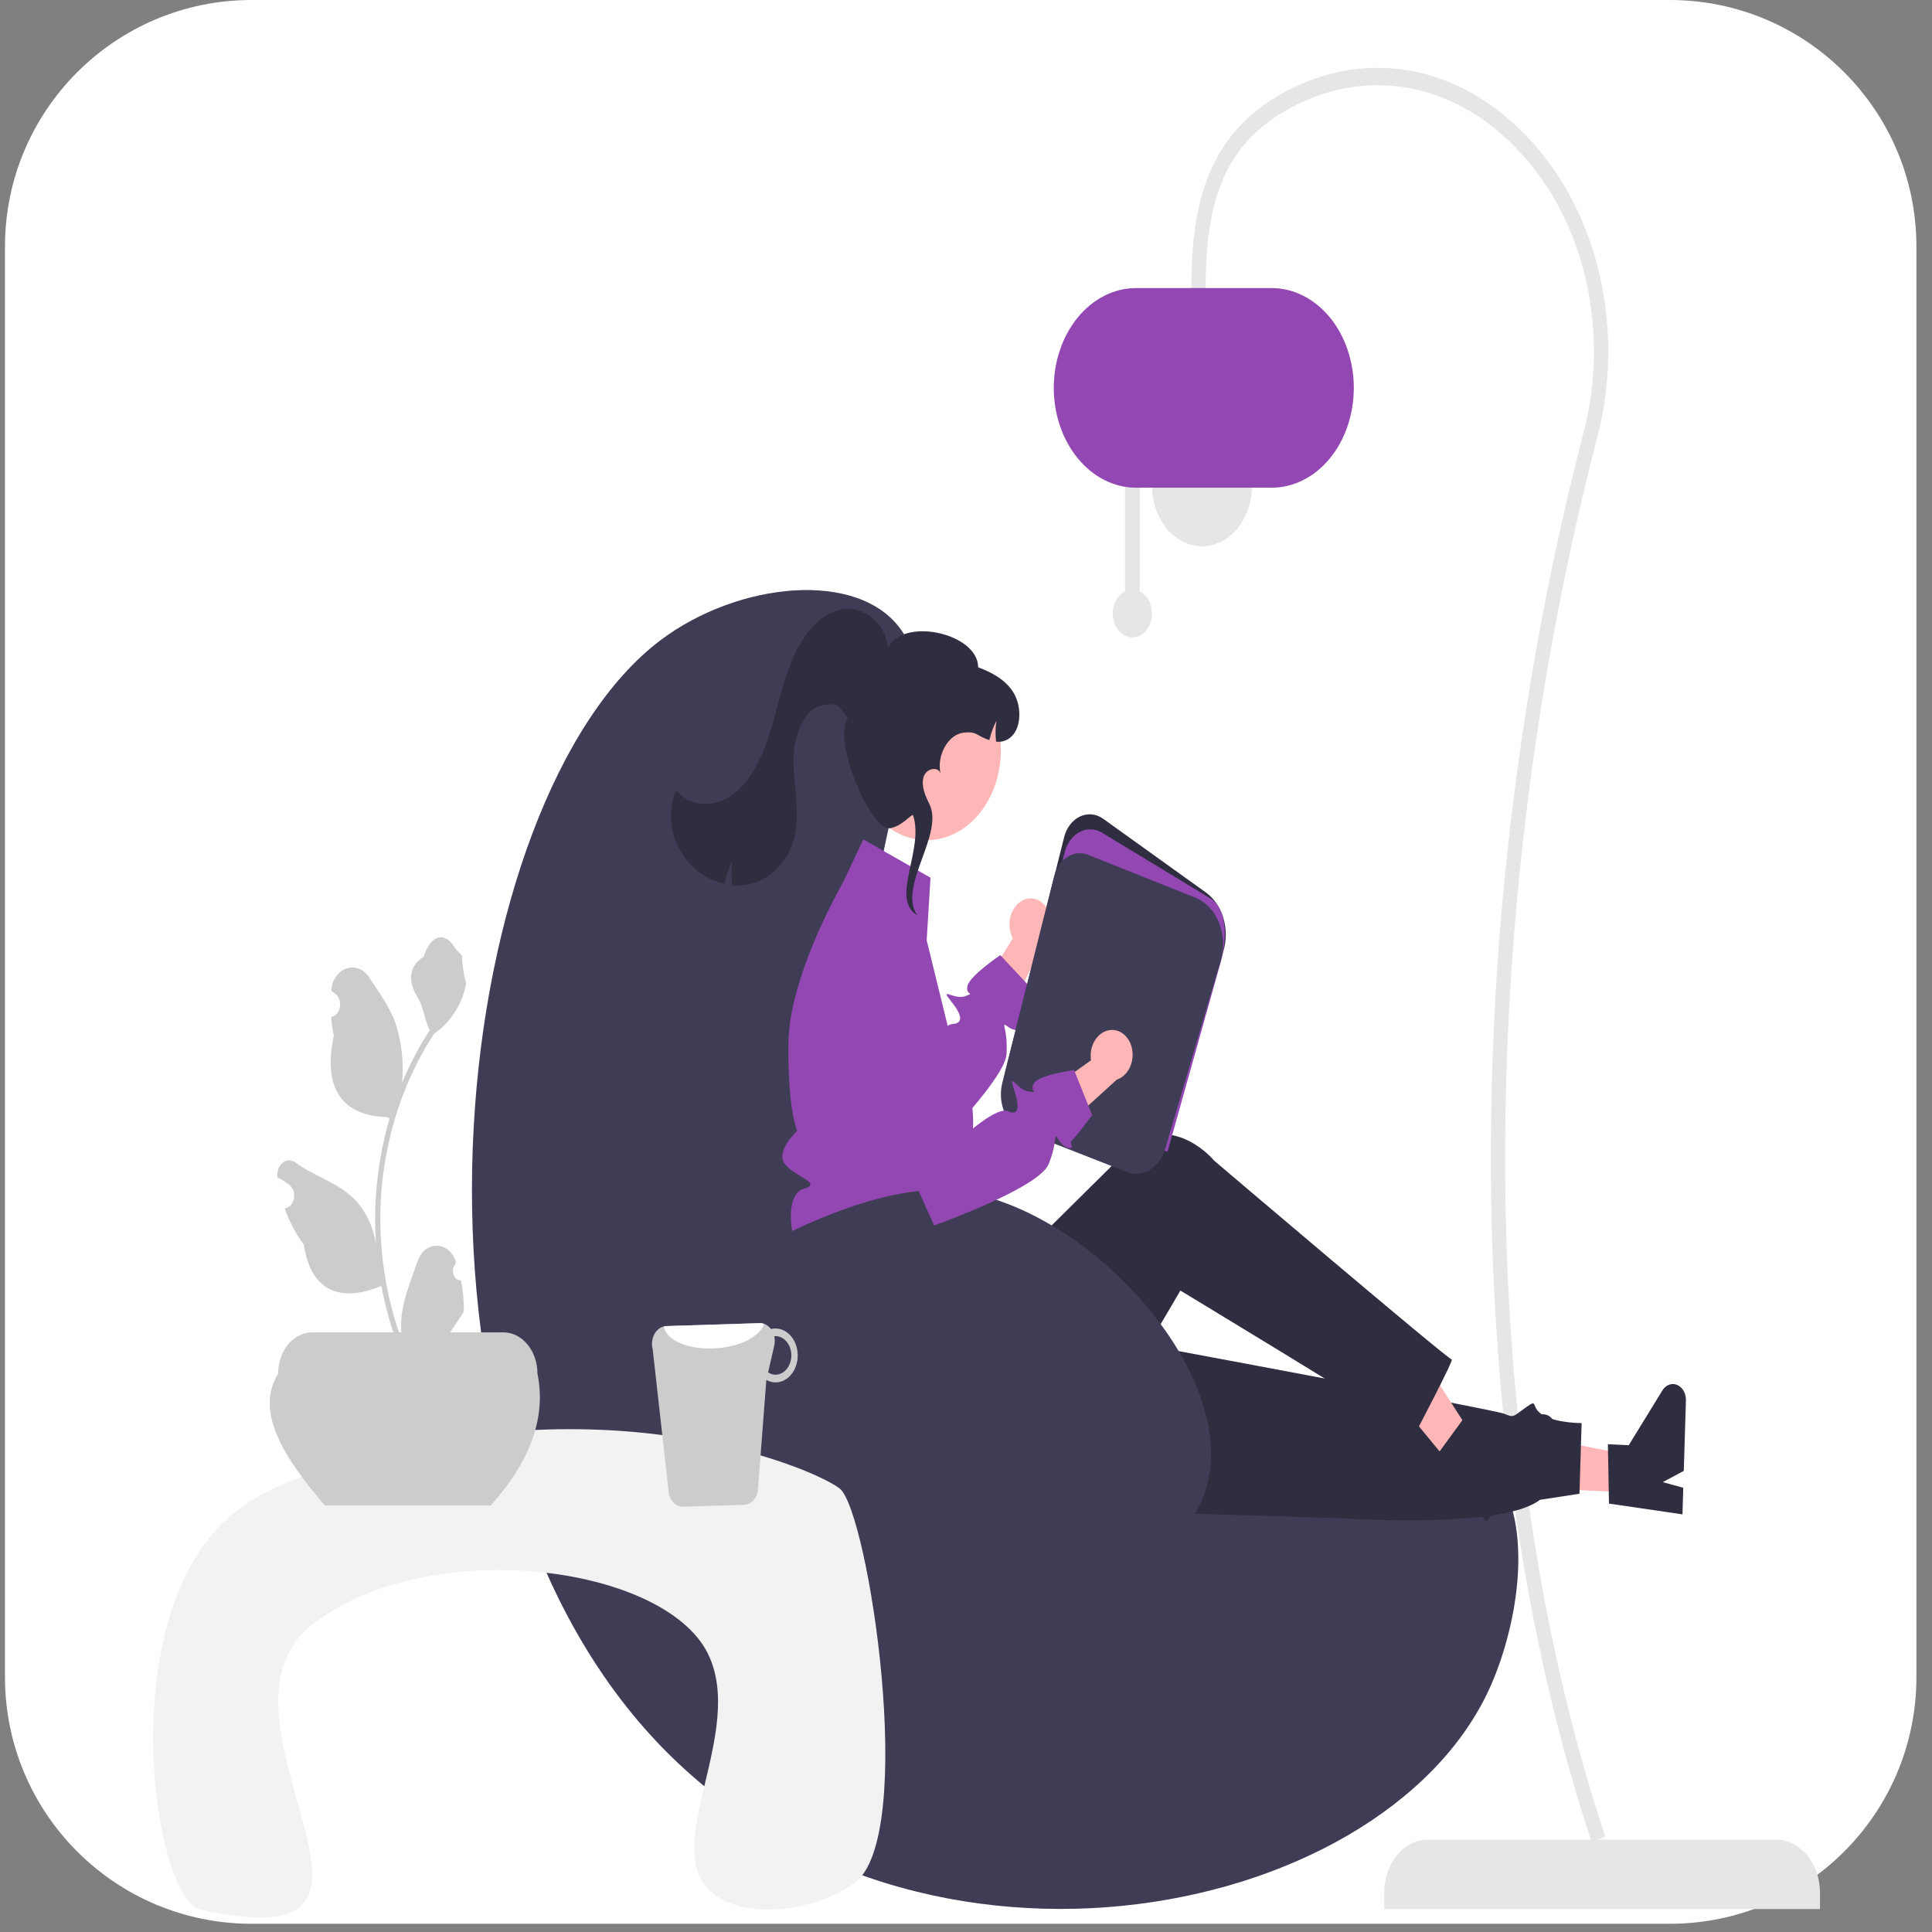 <svg width="94" height="94" viewBox="0 0 94 94" fill="none" xmlns="http://www.w3.org/2000/svg">
    <rect x="0" y="0" width="94" height="94" fill="#808080" stroke="none"/>
    <path d="M0.242 12C0.242 5.373 5.615 0 12.242 0H81.242C87.87 0 93.242 5.373 93.242 12V81.6C93.242 88.227 87.87 93.6 81.242 93.6H12.242C5.615 93.6 0.242 88.227 0.242 81.6V12Z" fill="white"/>
    <path d="M88.55 92.883H67.347V92.093C67.347 91.406 67.571 90.748 67.971 90.263C68.37 89.777 68.912 89.505 69.477 89.505H86.42C86.985 89.505 87.527 89.777 87.926 90.263C88.326 90.748 88.55 91.406 88.55 92.093V92.883Z" fill="#E6E6E6"/>
    <path d="M77.452 89.662L78.097 89.347C71.35 69.001 72 43.332 77.703 21.313C78.381 18.762 78.43 16.025 77.844 13.441C77.258 10.856 76.063 8.536 74.406 6.766C71.096 3.177 66.532 2.303 62.495 4.484C58.511 6.637 57.962 10.389 57.962 14.121H58.657C58.657 10.137 59.358 7.104 62.778 5.256C66.562 3.211 70.84 4.031 73.944 7.396C75.5 9.059 76.622 11.238 77.172 13.665C77.722 16.093 77.677 18.663 77.04 21.059C71.271 43.333 70.659 69.177 77.452 89.662Z" fill="#E6E6E6"/>
    <path d="M58.483 26.58C59.827 26.58 60.916 25.256 60.916 23.624C60.916 21.991 59.827 20.667 58.483 20.667C57.139 20.667 56.05 21.991 56.05 23.624C56.05 25.256 57.139 26.58 58.483 26.58Z" fill="#E6E6E6"/>
    <path d="M54.736 28.777V23.176H55.453V28.777C55.658 28.878 55.828 29.063 55.934 29.3C56.04 29.537 56.075 29.811 56.032 30.076C55.99 30.34 55.873 30.578 55.702 30.75C55.531 30.921 55.316 31.015 55.094 31.015C54.872 31.015 54.657 30.921 54.486 30.75C54.315 30.578 54.198 30.34 54.156 30.076C54.114 29.811 54.148 29.537 54.254 29.3C54.36 29.063 54.53 28.878 54.736 28.777Z" fill="#E6E6E6"/>
    <path d="M51.27 18.872C51.272 17.585 51.693 16.351 52.443 15.44C53.192 14.53 54.208 14.017 55.268 14.016H61.872C62.932 14.016 63.949 14.528 64.699 15.438C65.448 16.349 65.869 17.584 65.869 18.872C65.869 20.161 65.448 21.396 64.699 22.307C63.949 23.218 62.932 23.729 61.872 23.729H55.268C54.208 23.728 53.192 23.215 52.443 22.305C51.693 21.395 51.272 20.16 51.27 18.872Z" fill="#9347B2"/>
    <path d="M41.965 48.948C42.628 38.641 46.019 33.73 43.848 30.65C41.768 27.7 35.911 28.31 32.149 31.14C22.003 38.775 18.285 69.205 31.342 84.073C43.749 98.201 67.264 93.676 72.489 82.112C73.709 79.414 74.677 74.684 72.893 71.82C68.462 64.708 52.354 77.589 45.192 69.533C40.948 64.758 41.601 54.604 41.965 48.948Z" fill="#3F3D56"/>
    <path d="M49.721 43.827C49.475 43.965 49.282 44.214 49.185 44.522C49.087 44.829 49.092 45.171 49.199 45.474C49.221 45.535 49.248 45.594 49.278 45.65L47.1 49.182L48.187 51.156L50.74 45.924C50.921 45.753 51.05 45.514 51.107 45.244C51.164 44.974 51.146 44.689 51.056 44.433C51.003 44.287 50.928 44.156 50.833 44.047C50.739 43.937 50.628 43.851 50.506 43.793C50.385 43.736 50.255 43.708 50.124 43.712C49.994 43.715 49.865 43.749 49.746 43.813C49.738 43.818 49.729 43.822 49.721 43.827Z" fill="#FFB6B6"/>
    <path d="M49.719 49.918C49.862 50.072 49.467 50.261 49.048 49.962C48.929 49.876 48.877 49.84 48.864 49.863C48.831 49.92 49.027 50.342 48.974 51.278C48.942 51.836 48.178 52.887 47.311 53.911C46.138 55.297 44.775 56.633 44.775 56.633L39.277 51.278L38.429 49.853C38.507 49.291 38.623 48.737 38.778 48.198C38.99 47.452 39.242 46.724 39.533 46.019C39.689 45.635 39.849 45.269 40.003 44.932L44.946 51.549C44.946 51.549 45.602 50.265 46.11 49.915C46.175 49.865 46.249 49.834 46.325 49.825C46.839 49.796 46.87 49.456 46.274 48.716C45.679 47.976 46.43 48.667 46.96 48.468C47.49 48.268 46.96 48.468 47.072 47.969C47.183 47.471 48.669 46.471 48.669 46.471L48.731 46.538L50.175 48.087C50.175 48.087 49.824 49.257 49.727 49.503C49.631 49.75 49.578 49.763 49.719 49.918Z" fill="#9347B2"/>
    <path d="M79.318 72.613L79.373 70.811L73.678 69.697L73.597 72.357L79.318 72.613Z" fill="#FFB6B6"/>
    <path d="M78.284 73.156L78.23 70.27L79.245 70.316L80.884 67.649C80.965 67.517 81.079 67.42 81.208 67.372C81.338 67.324 81.476 67.328 81.604 67.383C81.732 67.437 81.841 67.54 81.918 67.676C81.994 67.812 82.032 67.974 82.027 68.138L81.923 71.566L80.901 72.112L81.898 72.387L81.859 73.68L78.284 73.156Z" fill="#2F2E41"/>
    <path d="M47.266 73.315L65.304 73.871C65.304 73.871 73.094 74.417 74.921 72.973L76.848 72.677L76.953 69.238C76.953 69.238 75.774 69.248 75.097 68.865C74.419 68.481 74.89 68.012 74.244 68.473C73.598 68.935 73.666 68.99 73.167 68.778C72.667 68.566 49.763 64.325 49.763 64.325L47.266 73.315Z" fill="#2F2E41"/>
    <path d="M71.035 71.822L72.084 70.547L68.533 65.024L66.985 66.907L71.035 71.822Z" fill="#FFB6B6"/>
    <path d="M69.974 70.712L71.549 68.553L72.268 69.425L74.963 68.824C75.096 68.794 75.234 68.817 75.355 68.889C75.477 68.961 75.576 69.078 75.639 69.224C75.702 69.369 75.725 69.535 75.705 69.698C75.685 69.86 75.622 70.011 75.527 70.127L73.532 72.554L72.477 72.109L73.053 73.135L72.301 74.05L69.974 70.712Z" fill="#2F2E41"/>
    <path d="M40.15 61.313L40.329 66.377C40.54 72.339 45.944 75.948 50.135 72.835C50.212 72.777 50.29 72.718 50.367 72.656C50.367 72.656 51.956 72.138 51.908 71.317C51.86 70.496 52.248 70.097 52.591 70.321C52.935 70.544 57.431 62.791 57.431 62.791C57.431 62.791 66.775 68.453 68.836 69.786C68.836 69.786 70.773 66.105 70.633 66.143C70.493 66.182 59.075 56.472 59.075 56.472C59.075 56.472 57.215 54.185 54.907 55.696C54.859 55.917 54.9 55.925 54.9 55.925L47.278 63.471L46.201 60.986L40.15 61.313Z" fill="#2F2E41"/>
    <path d="M47.337 54.981C47.322 55.215 47.295 55.448 47.255 55.677C47.2 56.009 47.111 56.332 46.991 56.638C46.991 56.638 46.991 56.979 46.453 58.123C45.915 59.267 46.588 58.776 46.991 59.626C47.394 60.474 46.991 60.083 46.543 60.629C46.414 60.788 46.323 60.986 46.278 61.202C46.233 61.418 46.237 61.645 46.289 61.859C46.289 61.859 40.512 61.864 39.437 61.374C38.361 60.884 38.116 58.123 39.08 57.85C40.043 57.577 38.788 57.306 38.222 56.677C37.656 56.048 38.788 55.019 38.788 55.019C38.788 55.019 38.322 54.04 38.361 50.755C38.366 50.453 38.389 50.151 38.429 49.853C38.507 49.291 38.623 48.737 38.778 48.198C38.99 47.452 39.242 46.724 39.533 46.019C39.689 45.635 39.849 45.269 40.003 44.932C40.027 44.88 40.05 44.829 40.074 44.779C40.366 44.151 40.632 43.638 40.808 43.31C40.944 43.055 41.026 42.911 41.026 42.911L42.005 40.843L45.273 42.704L45.087 45.748L46.11 49.915L46.419 51.178C46.419 51.178 46.335 51.183 46.436 51.351C46.9 52.101 47.201 52.982 47.311 53.911C47.35 54.266 47.358 54.624 47.337 54.981Z" fill="#9347B2"/>
    <path d="M56.773 55.309L56.712 55.285L48.891 52.225L51.773 40.739C51.83 40.51 51.929 40.3 52.063 40.124C52.197 39.949 52.362 39.813 52.545 39.727C52.729 39.64 52.926 39.605 53.122 39.624C53.319 39.644 53.509 39.717 53.678 39.839L58.676 43.426C59.071 43.71 59.372 44.154 59.526 44.679C59.68 45.205 59.677 45.78 59.517 46.303L56.773 55.309Z" fill="#2F2E41"/>
    <path d="M56.805 56.039L48.921 52.955L51.803 41.468C51.86 41.239 51.96 41.029 52.093 40.854C52.227 40.679 52.392 40.543 52.576 40.456C52.759 40.37 52.956 40.335 53.153 40.354C53.349 40.374 53.539 40.447 53.708 40.569L58.945 43.745C59.731 44.309 59.713 45.771 59.348 46.969L56.805 56.039Z" fill="#9347B2"/>
    <path d="M56.015 56.871C55.834 56.995 55.633 57.073 55.425 57.098C55.218 57.123 55.009 57.095 54.81 57.017L49.771 55.045C49.385 54.892 49.063 54.56 48.874 54.123C48.686 53.685 48.646 53.175 48.763 52.701L51.289 42.632C51.34 42.43 51.423 42.243 51.534 42.082C51.644 41.92 51.78 41.787 51.934 41.69C52.088 41.593 52.256 41.535 52.428 41.517C52.601 41.501 52.774 41.526 52.939 41.591L58.161 43.674C58.41 43.774 58.64 43.932 58.837 44.142C59.035 44.35 59.196 44.605 59.31 44.891C59.425 45.177 59.492 45.488 59.507 45.806C59.521 46.124 59.483 46.441 59.394 46.741L56.693 55.89C56.572 56.306 56.331 56.654 56.015 56.871Z" fill="#3F3D56"/>
    <path d="M45.088 40.878C47.081 40.878 48.697 38.915 48.697 36.493C48.697 34.072 47.081 32.108 45.088 32.108C43.094 32.108 41.478 34.072 41.478 36.493C41.478 38.915 43.094 40.878 45.088 40.878Z" fill="#FFB6B6"/>
    <path d="M32.883 40.944C33.214 41.724 33.757 42.341 34.42 42.69C34.685 42.837 34.963 42.944 35.248 43.009C35.329 42.62 35.459 42.248 35.632 41.906C35.574 42.291 35.574 42.686 35.632 43.071C36.067 43.114 36.505 43.048 36.918 42.877C37.324 42.709 37.692 42.429 37.994 42.058C38.295 41.687 38.521 41.236 38.654 40.741C38.941 39.579 38.631 38.337 38.607 37.124C38.582 35.911 39.056 34.459 40.047 34.309C40.803 34.195 40.709 34.284 41.252 34.932C40.493 35.956 42.343 40.492 43.336 40.292C43.897 40.178 44.31 39.637 44.421 39.656C44.989 41.347 43.279 43.746 44.636 44.533L44.535 44.371C43.825 42.947 45.925 40.54 45.216 39.115C45.018 38.717 44.812 38.25 44.934 37.809C45.051 37.39 45.639 37.257 45.763 37.638C45.561 36.764 46.125 35.737 46.873 35.648C47.538 35.569 47.5 35.799 48.134 36.009C48.215 35.677 48.331 35.36 48.481 35.065C48.43 35.401 48.424 35.745 48.462 36.084C48.691 36.117 48.922 36.057 49.12 35.914C49.706 35.488 49.723 34.387 49.321 33.718C48.918 33.048 48.243 32.717 47.592 32.467C47.586 30.794 43.882 29.993 43.2 31.548C43.13 30.289 41.942 29.441 40.919 29.655C39.895 29.869 39.088 30.866 38.596 31.977C38.103 33.087 37.859 34.331 37.499 35.514C37.138 36.696 36.623 37.876 35.761 38.578C34.898 39.278 33.616 39.342 32.896 38.434C32.731 38.822 32.645 39.251 32.642 39.687C32.64 40.123 32.723 40.554 32.883 40.944Z" fill="#2F2E41"/>
    <path d="M36.586 60.997C36.661 60.925 36.742 60.862 36.828 60.811C38.209 59.976 42.505 57.807 45.865 57.896C52.328 58.068 60.553 66.734 58.639 72.554C57.182 76.982 49.941 79.501 44.654 77.487C37.249 74.663 34.326 63.187 36.586 60.997Z" fill="#3F3D56"/>
    <path d="M9.754 92.9C7.643 92.416 5.773 80.856 9.928 75.163C11.352 73.212 13.128 72.363 15.49 71.573C29.085 67.025 39.455 71.359 40.849 72.418C42.239 73.473 44.677 89.381 41.56 91.633C39.806 92.9 36.33 93.533 34.608 92.055C32.074 89.88 36.327 84.239 34.434 80.442C32.285 76.132 20.972 74.681 15.3 78.963C9.249 83.532 21.731 95.645 9.754 92.9Z" fill="#F2F2F2"/>
    <path d="M23.875 73.246H15.806C13.815 70.926 12.39 68.691 13.531 66.836C13.531 66.303 13.705 65.791 14.015 65.414C14.326 65.037 14.747 64.825 15.186 64.825H24.495C24.934 64.825 25.355 65.037 25.666 65.414C25.976 65.791 26.15 66.303 26.15 66.836C26.584 68.95 25.809 71.087 23.875 73.246Z" fill="#CCCCCC"/>
    <path d="M22.426 62.294C22.349 62.298 22.273 62.274 22.209 62.224C22.144 62.174 22.093 62.101 22.064 62.015C22.034 61.929 22.027 61.835 22.043 61.744C22.06 61.653 22.099 61.57 22.155 61.507L22.18 61.383C22.177 61.373 22.174 61.363 22.17 61.353C22.093 61.132 21.964 60.943 21.799 60.811C21.634 60.679 21.44 60.608 21.242 60.609C21.044 60.61 20.851 60.682 20.687 60.816C20.523 60.95 20.395 61.14 20.319 61.362C20.016 62.248 19.631 63.135 19.535 64.072C19.494 64.486 19.511 64.906 19.588 65.313C18.876 63.428 18.507 61.379 18.505 59.306C18.505 58.785 18.528 58.266 18.576 57.748C18.615 57.325 18.67 56.904 18.74 56.486C19.121 54.218 19.939 52.093 21.128 50.285C21.703 49.903 22.168 49.317 22.461 48.605C22.567 48.348 22.642 48.075 22.683 47.793C22.618 47.803 22.439 46.603 22.488 46.529C22.397 46.362 22.235 46.279 22.136 46.117C21.645 45.307 20.968 45.449 20.615 46.548C19.861 47.011 19.853 47.779 20.316 48.517C20.611 48.986 20.651 49.622 20.91 50.124C20.883 50.166 20.856 50.206 20.829 50.247C20.343 51.007 19.919 51.822 19.564 52.682C19.65 51.719 19.547 50.744 19.263 49.839C18.975 48.995 18.436 48.284 17.96 47.555C17.39 46.678 16.219 47.061 16.118 48.172C16.117 48.182 16.116 48.193 16.116 48.204C16.186 48.252 16.255 48.304 16.323 48.358C16.408 48.427 16.474 48.525 16.512 48.641C16.55 48.756 16.558 48.882 16.536 49.003C16.514 49.124 16.462 49.235 16.388 49.32C16.313 49.404 16.219 49.46 16.118 49.479L16.108 49.481C16.133 49.79 16.178 50.096 16.241 50.397C15.631 53.262 16.948 54.305 18.827 54.352C18.869 54.378 18.909 54.404 18.951 54.428C18.594 55.657 18.37 56.937 18.285 58.236C18.236 59.002 18.239 59.772 18.293 60.538L18.29 60.51C18.154 59.659 17.78 58.891 17.231 58.335C16.417 57.522 15.266 57.223 14.387 56.569C14.294 56.497 14.185 56.458 14.074 56.457C13.963 56.457 13.855 56.495 13.761 56.568C13.667 56.64 13.593 56.743 13.546 56.865C13.499 56.988 13.482 57.124 13.496 57.257C13.497 57.267 13.498 57.276 13.5 57.286C13.631 57.351 13.758 57.425 13.882 57.509C13.952 57.558 14.021 57.609 14.089 57.663C14.174 57.732 14.24 57.831 14.278 57.946C14.316 58.061 14.324 58.188 14.302 58.309C14.28 58.43 14.228 58.54 14.154 58.625C14.079 58.71 13.986 58.765 13.884 58.784L13.874 58.786C13.867 58.788 13.86 58.789 13.853 58.79C14.077 59.439 14.391 60.037 14.782 60.557C15.163 63.058 16.8 63.295 18.552 62.567H18.553C18.745 63.581 19.023 64.569 19.383 65.513H22.351C22.362 65.473 22.372 65.432 22.381 65.392C22.106 65.413 21.831 65.393 21.56 65.332C21.78 65.004 22 64.673 22.221 64.345C22.225 64.339 22.23 64.332 22.234 64.326C22.346 64.158 22.459 63.991 22.57 63.823C22.576 63.308 22.528 62.794 22.426 62.294Z" fill="#CCCCCC"/>
    <path d="M32.549 72.72C32.598 72.894 32.691 73.045 32.815 73.151C32.939 73.256 33.088 73.311 33.239 73.308L36.199 73.216C36.352 73.212 36.499 73.148 36.62 73.035C36.74 72.921 36.827 72.762 36.868 72.584L37.286 67.142C37.435 67.224 37.597 67.264 37.76 67.26C38.046 67.251 38.318 67.105 38.515 66.853C38.712 66.601 38.819 66.264 38.812 65.916C38.805 65.568 38.684 65.238 38.477 64.999C38.269 64.759 37.992 64.629 37.706 64.638C37.641 64.638 37.575 64.646 37.512 64.662C37.442 64.571 37.358 64.499 37.264 64.45C37.171 64.4 37.069 64.376 36.967 64.377L32.414 64.52C32.376 64.522 32.339 64.527 32.302 64.537C32.202 64.559 32.107 64.608 32.024 64.678C31.941 64.749 31.871 64.841 31.82 64.947C31.768 65.053 31.736 65.172 31.725 65.295C31.714 65.417 31.725 65.541 31.757 65.659L32.549 72.72ZM37.372 66.772L37.67 65.476C37.704 65.326 37.705 65.168 37.673 65.017C37.687 65.017 37.7 65.009 37.714 65.009C37.919 65.004 38.116 65.098 38.264 65.269C38.412 65.441 38.497 65.677 38.502 65.925C38.507 66.173 38.43 66.414 38.289 66.594C38.149 66.773 37.955 66.878 37.751 66.885C37.618 66.89 37.488 66.851 37.372 66.772Z" fill="#CCCCCC"/>
    <path d="M32.302 64.537C32.399 65.211 33.489 65.684 34.801 65.602C36.007 65.534 36.993 65.02 37.173 64.41C37.106 64.386 37.037 64.375 36.967 64.377L32.414 64.52C32.376 64.522 32.339 64.527 32.302 64.537Z" fill="white"/>
    <path d="M54.068 50.113C53.797 50.125 53.54 50.265 53.353 50.503C53.165 50.741 53.062 51.059 53.064 51.389C53.066 51.456 53.072 51.522 53.082 51.588L49.954 53.832L50.332 56.161L54.344 52.524C54.565 52.451 54.76 52.29 54.898 52.068C55.037 51.845 55.11 51.574 55.108 51.295C55.105 51.136 55.077 50.98 55.025 50.835C54.973 50.69 54.897 50.558 54.803 50.448C54.709 50.338 54.598 50.252 54.477 50.194C54.355 50.137 54.225 50.108 54.095 50.111C54.086 50.112 54.077 50.112 54.068 50.113Z" fill="#FFB6B6"/>
    <path d="M51.505 55.462C51.421 55.326 51.385 55.269 51.366 55.285C51.317 55.321 51.364 55.802 51.02 56.641C50.535 57.819 45.449 59.624 45.449 59.624L42.069 52.11L41.119 47.204C41.086 47.033 41.07 46.858 41.071 46.682C41.918 45.959 42.816 45.33 43.757 44.804C44.132 45.063 44.419 45.478 44.564 45.972L47.216 55.009C47.216 55.009 48.55 53.85 49.035 54.063C49.518 54.277 49.655 53.977 49.339 53.015C49.023 52.054 49.498 53.044 50.049 53.106C50.602 53.17 50.049 53.106 50.311 52.699C50.572 52.291 52.26 52.061 52.26 52.061L52.296 52.152L52.95 53.788L53.138 54.258C53.138 54.258 52.444 55.172 52.277 55.354C52.109 55.538 52.057 55.525 52.139 55.734C52.22 55.942 51.795 55.933 51.505 55.462Z" fill="#9347B2"/>
</svg>
